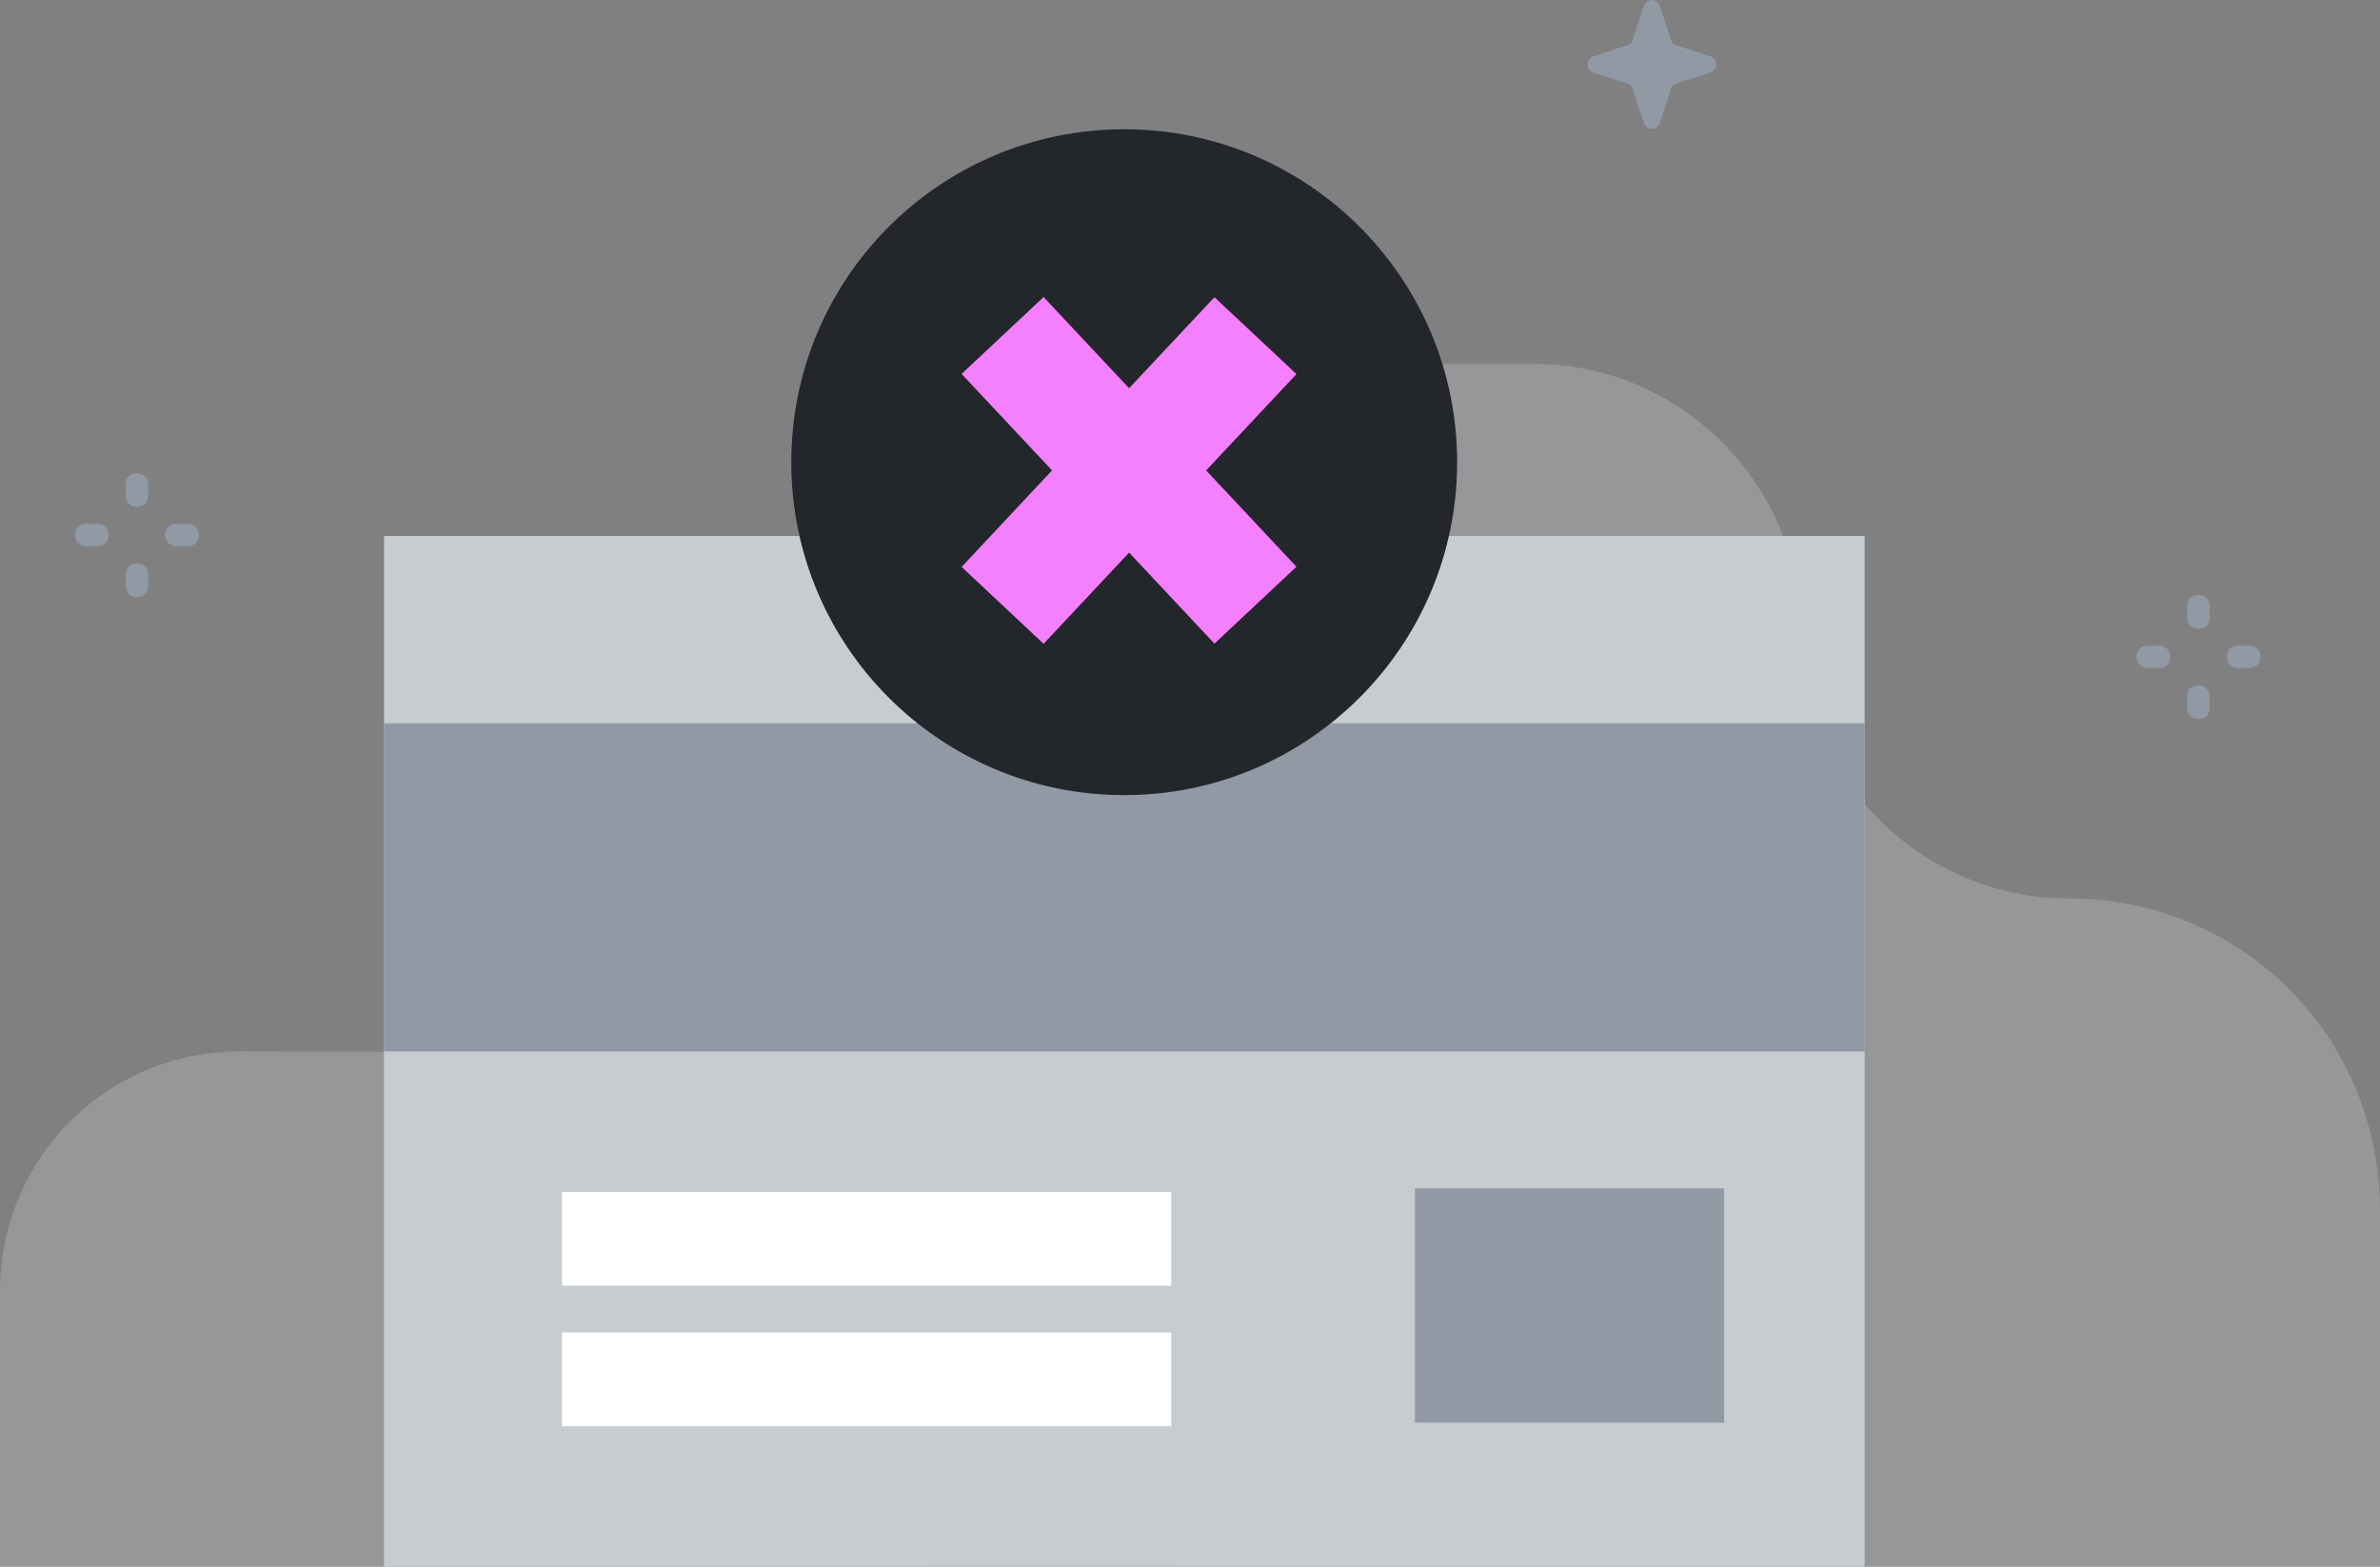 <svg xmlns="http://www.w3.org/2000/svg" viewBox="0 0 931.5 613.2"><rect x="0" y="0" width="931.5" height="613.2" fill="#808080" stroke="none"/><style>.st0,.st1{enable-background:new}.st1{opacity:.3;fill:#c7ccd1}.st3{fill:#9099a4}.st4{fill:#fff}.st6{fill:#f47fff}</style><g class="st0"><path class="st1" d="M704.8 247c0-57.6-47.1-104.6-104.6-104.6H460.6v470.8h470.9V473.7c0-68-54.1-122.1-122.1-122.1-57.5 0-104.6-47.1-104.6-104.6z"/></g><g class="st0"><path class="st1" d="M363 412.5v200.7H0V505.6c0-52.4 41.7-94.1 94.1-94.1 44.4 0 268.9 1 268.9 1z"/></g><path fill="#c7ccd1" d="M150.3 209.8h579.5v403.4H150.3z"/><path class="st3" d="M150.3 283.1h579.5v128.4H150.3z"/><path class="st4" d="M220 466.5h238.4v36.7H220z"/><path class="st3" d="M553.8 465.1h121v91.7h-121z"/><path class="st4" d="M220 521.5h238.4v36.7H220z"/><path d="M440 311.2c71.9 0 130.3-58.3 130.3-130.3C570.3 109 512 50.6 440 50.6s-130.3 58.3-130.3 130.3S368 311.2 440 311.2z" fill="#23262a"/><g><path class="st3" d="M860.4 246.1c-2.7 0-4.4-1.8-4.4-4.4v-4.5c0-2.7 1.8-4.4 4.4-4.4s4.4 1.8 4.4 4.4v4.4c.1 2.7-1.7 4.5-4.4 4.5zM860.4 281.4c-2.7 0-4.4-1.8-4.4-4.4v-4.4c0-2.7 1.8-4.4 4.4-4.4s4.4 1.8 4.4 4.4v4.4c.1 2.6-1.7 4.4-4.4 4.4zM871.5 257.1c0-2.7 1.8-4.4 4.4-4.4h4.4c2.7 0 4.4 1.8 4.4 4.4s-1.8 4.4-4.4 4.4h-4.4c-2.2 0-4.4-1.8-4.4-4.4zM836.2 257.1c0-2.7 1.8-4.4 4.4-4.4h4.4c2.7 0 4.4 1.8 4.4 4.4s-1.8 4.4-4.4 4.4h-4.4c-2.2 0-4.4-1.8-4.4-4.4z"/></g><g><path class="st3" d="M53.6 198.4c-2.7 0-4.4-1.8-4.4-4.4v-4.4c0-2.7 1.8-4.4 4.4-4.4s4.4 1.8 4.4 4.4v4.4c0 2.6-1.8 4.4-4.4 4.4zM53.6 233.7c-2.7 0-4.4-1.8-4.4-4.4v-4.4c0-2.7 1.8-4.4 4.4-4.4s4.4 1.8 4.4 4.4v4.4c0 2.6-1.8 4.4-4.4 4.4zM64.6 209.4c0-2.7 1.8-4.4 4.4-4.4h4.4c2.7 0 4.4 1.8 4.4 4.4s-1.8 4.4-4.4 4.4H69c-2.2 0-4.4-1.7-4.4-4.4zM29.3 209.4c0-2.7 1.8-4.4 4.4-4.4h4.4c2.7 0 4.4 1.8 4.4 4.4s-1.8 4.4-4.4 4.4h-4.4c-2.2 0-4.4-1.7-4.4-4.4z"/></g><path class="st3" d="M654 15.5l-4.4-13.3c-1.3-3.1-5.3-2.7-6.2 0L639 15.5c0 .9-.9 1.8-2.2 2.2l-13.3 4.4c-3.1 1.3-2.7 5.3 0 6.2l13.3 4.4c.9 0 1.8.9 2.2 2.2l4.4 13.3c1.3 3.1 5.3 2.7 6.2 0l4.4-13.3c0-.9.9-1.8 2.2-2.2l13.3-4.4c3.1-1.3 2.7-5.3 0-6.2l-13.3-4.4c-1.3-.4-1.7-.8-2.2-2.2z"/><g><path transform="rotate(-46.848 441.923 184.088)" class="st6" d="M369.5 162.1h144.7v44H369.5z"/><path transform="rotate(-43.152 441.927 184.088)" class="st6" d="M419.9 111.7h44v144.7h-44z"/></g></svg>
